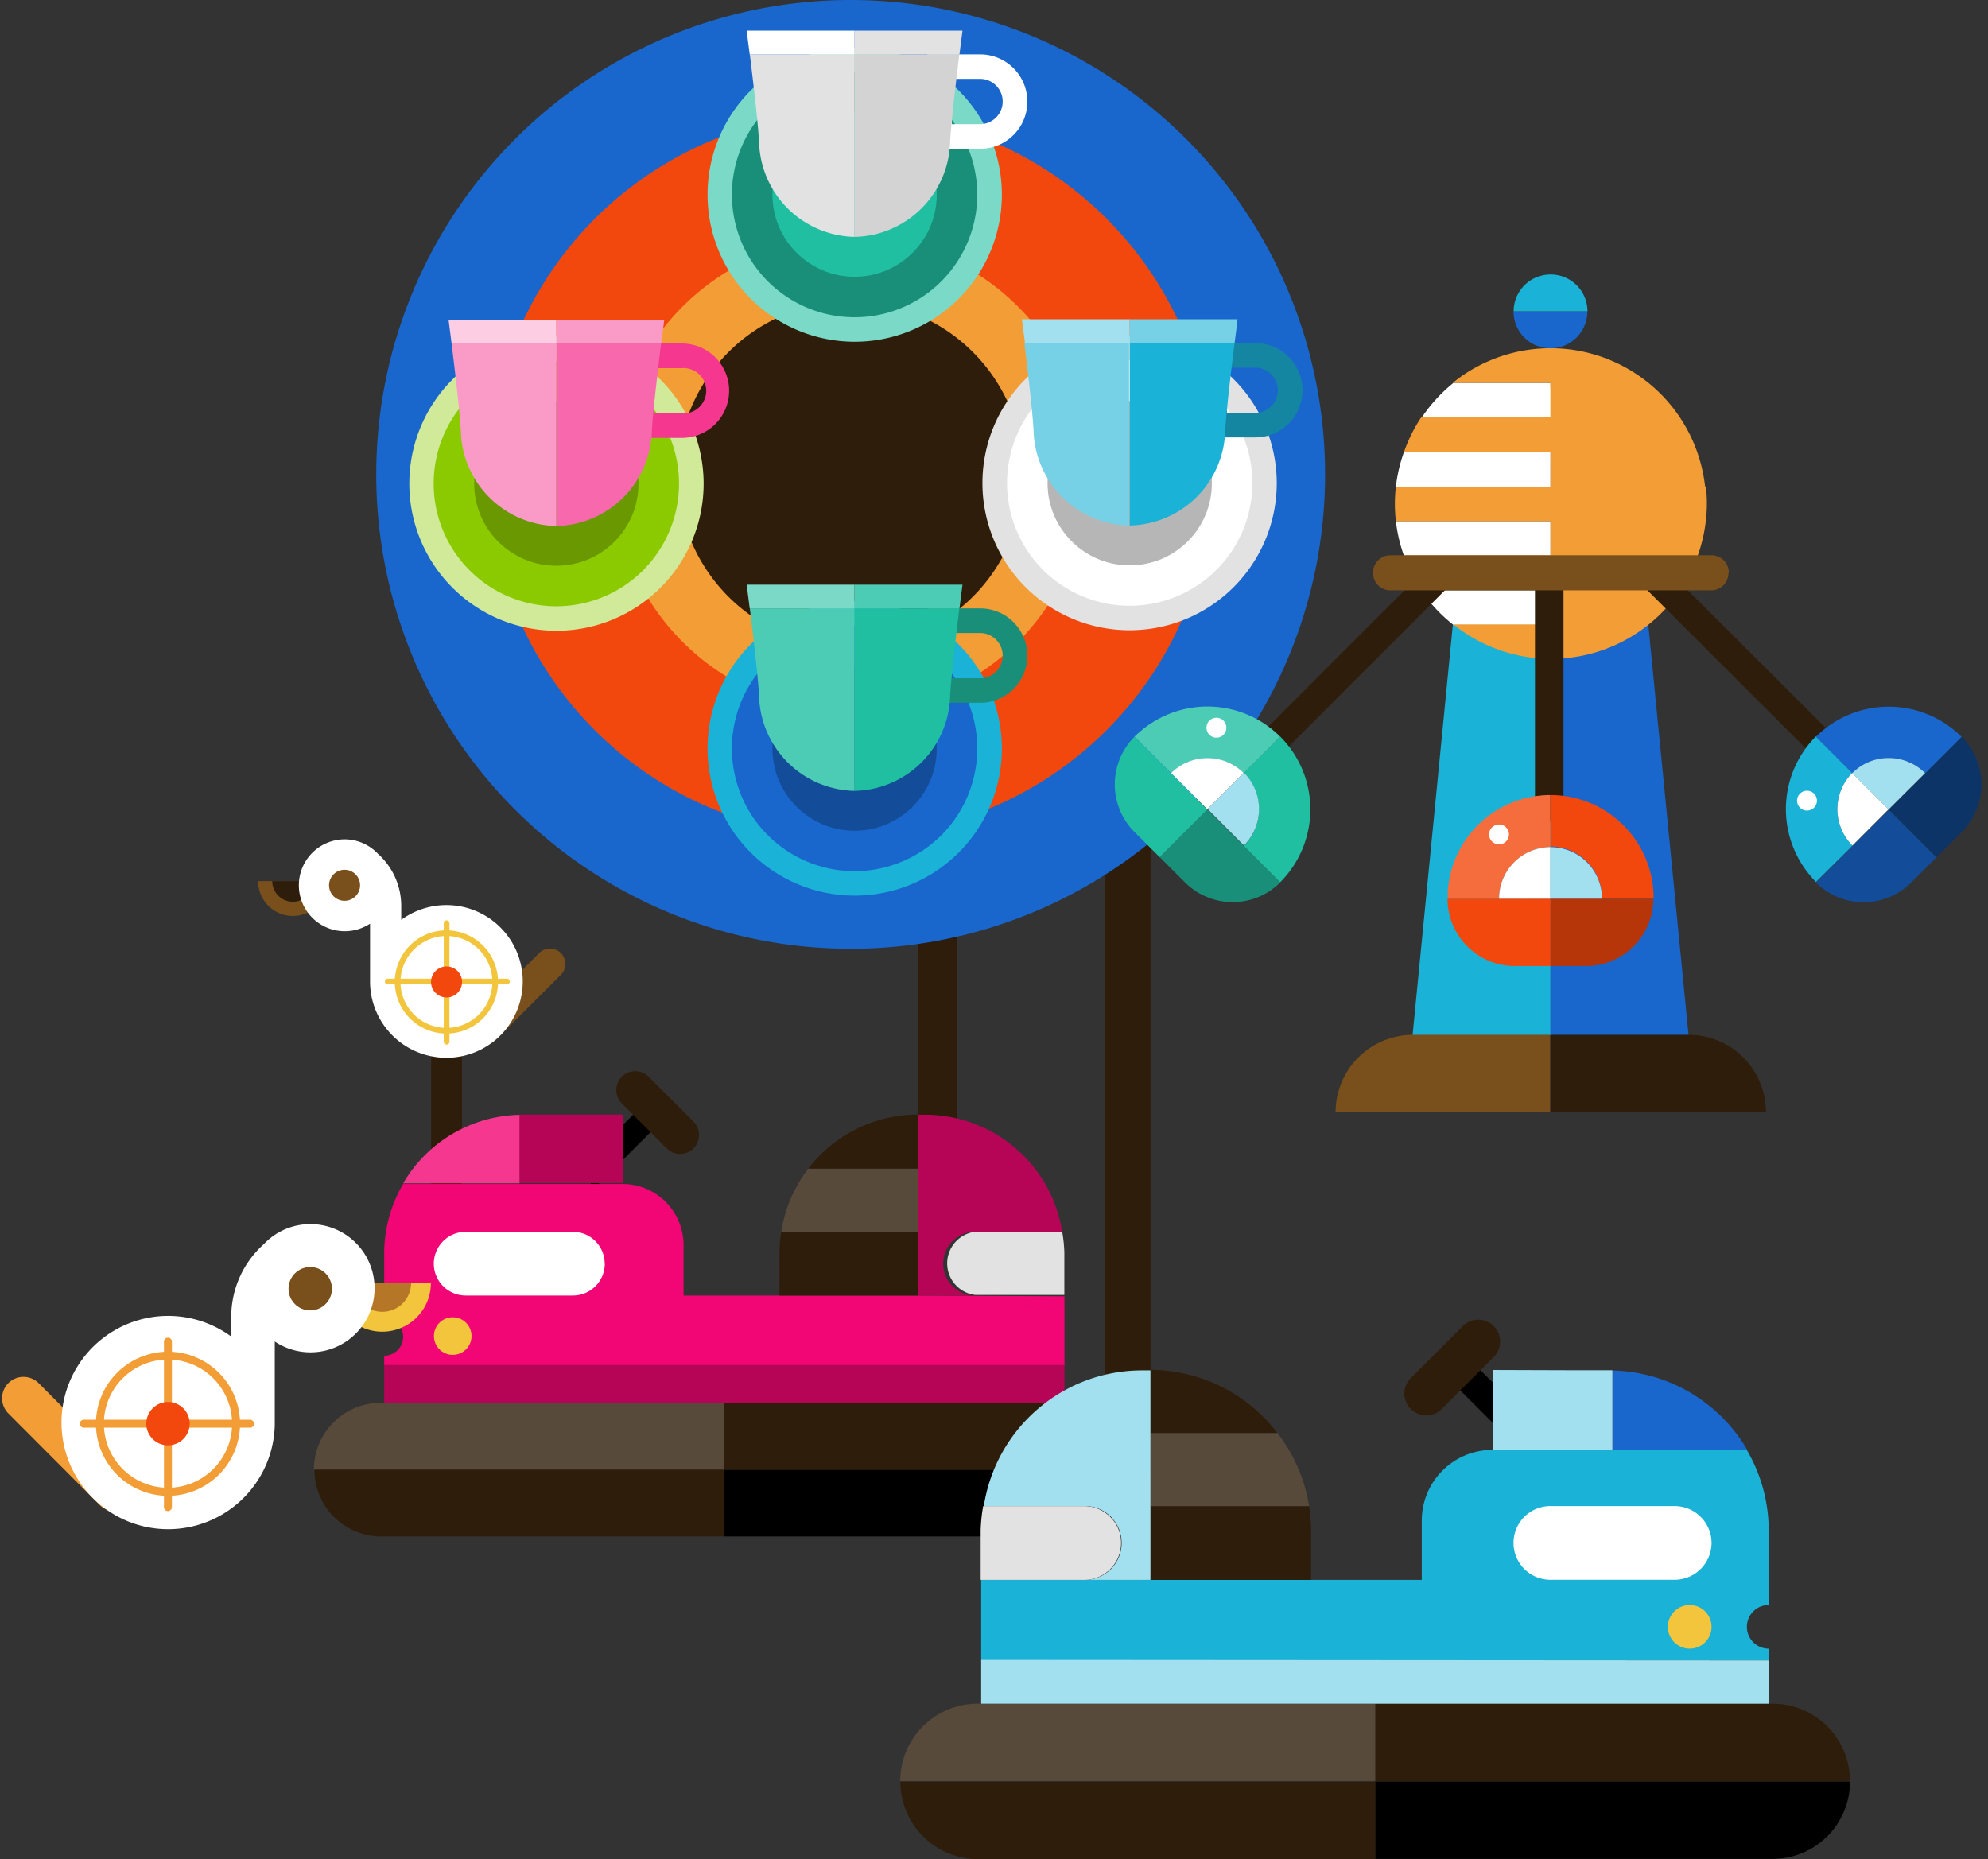 <svg xmlns="http://www.w3.org/2000/svg" viewBox="-0.161 -9.5367431640625e-7 157.515 147.31"><rect x="-0.161" y="-9.5367431640625e-7" width="157.515" height="147.31" fill="#333333" stroke="none"/><title>Depositphotos_68189651_01</title><g data-name="Layer 2"><g data-name="Layer 1"><path d="M37.37 80.71a1.22 1.22 0 0 0 0 1.72 1.22 1.22 0 0 0 1.72 0l5.19-5.19a1.22 1.22 0 0 0 0-1.72 1.22 1.22 0 0 0-1.72 0z" fill="#794f1b"/><path d="M34 98.91a1.22 1.22 0 0 0 1.22 1.22 1.22 1.22 0 0 0 1.22-1.22V80.53a1.22 1.22 0 0 0-1.22-1.22A1.22 1.22 0 0 0 34 80.53z" fill="#2e1d0a"/><path d="M25.81 69.82a2.76 2.76 0 0 1-5.52 0z" fill="#794f1b"/><path d="M24.68 69.82a1.63 1.63 0 0 1-3.27 0z" fill="#2e1d0a"/><path d="M27.14 66.51a3.63 3.63 0 0 1 2.63 1.13 5.55 5.55 0 0 1 1.86 4.13v1.12a6.05 6.05 0 1 1-2.47 5v-4.7a3.64 3.64 0 1 1-2-6.68z" fill="#fff"/><path d="M31.12 77.81a4.09 4.09 0 1 1 4.09 4.09 4.1 4.1 0 0 1-4.09-4.09zm.45 0a3.64 3.64 0 1 0 3.64-3.64 3.65 3.65 0 0 0-3.64 3.64z" fill="#f2c53d"/><path d="M30.52 78h9.43a.23.23 0 1 0 0-.45h-9.43a.23.23 0 0 0 0 .45z" fill="#f2c53d"/><path d="M35.22 82.77a.23.23 0 0 0 .23-.23v-9.43a.23.23 0 0 0-.45 0v9.43a.23.23 0 0 0 .22.23z" fill="#f2c53d"/><circle cx="35.22" cy="77.81" r="1.23" fill="#f2480d"/><circle cx="27.14" cy="70.15" r="1.23" fill="#794f1b"/><path d="M45.601 92.737l4.773-4.773 1.379 1.38-4.773 4.772z"/><path d="M72.56 102.66H54v-4a4.84 4.84 0 0 0-4.84-4.84H31.78a10.9 10.9 0 0 0-1.5 5.52v5.09a1.49 1.49 0 1 1 0 3v.8h53.9v-5.51z" fill="#f20574"/><path d="M74.11 49.57h-1.54v45.74a1.55 1.55 0 0 0 3.09 0V49.57z" fill="#2e1d0a"/><path d="M54.79 91a1.5 1.5 0 0 1-2.12 0l-3.56-3.56a1.5 1.5 0 0 1 0-2.12 1.5 1.5 0 0 1 2.12 0l3.56 3.56a1.5 1.5 0 0 1 0 2.12z" fill="#2e1d0a"/><path d="M57.22 111.16H30a5.3 5.3 0 0 0-5.29 5.3h32.51z" fill="#584a3b"/><path d="M24.75 116.46a5.29 5.29 0 0 0 5.25 5.29h27.22v-5.29z" fill="#2e1d0a"/><path d="M57.22 121.75h27.19a5.29 5.29 0 0 0 5.29-5.29H57.22z"/><path d="M84.41 111.16H57.22v5.3H89.7a5.29 5.29 0 0 0-5.29-5.3z" fill="#2e1d0a"/><path fill="#f20574" d="M84.17 111.16H73.34h10.83z"/><path fill="#f20574" d="M61.6 111.16h11.74H61.6z"/><path d="M74.57 100.13a2.52 2.52 0 0 1 2.52-2.52H84a11 11 0 0 0-10.82-9.28h-.65v14.33h4.53a2.53 2.53 0 0 1-2.49-2.53z" fill="#b60457"/><path d="M84 97.61h-6.91a2.52 2.52 0 0 0 0 5h7.08v-3.33a10.92 10.92 0 0 0-.17-1.67z" fill="#e2e2e2"/><path d="M30.28 108.16v3h53.9v-3z" fill="#b60457"/><path d="M47.76 100.13a2.53 2.53 0 0 1-2.52 2.53h-8.5a2.53 2.53 0 0 1-2.53-2.53 2.53 2.53 0 0 1 2.53-2.52h8.49a2.52 2.52 0 0 1 2.52 2.52z" fill="#fff"/><circle cx="35.71" cy="105.87" r="1.49" fill="#f2c53d"/><path d="M43.72 88.32h-2.73v5.43h8.19v-5.43z" fill="#b60457"/><path d="M31.78 93.77H41v-5.43a10.94 10.94 0 0 0-9.22 5.43z" fill="#f53790"/><path fill="#f53790" d="M72.56 97.61h.01v5.05h-.01z"/><path d="M61.74 97.61a10.84 10.84 0 0 0-.14 1.68v3.37h11v-5z" fill="#2e1d0a"/><path fill="#f53790" d="M72.56 92.61h.01v5h-.01z"/><path d="M61.74 97.61h10.82v-5h-8.68a10.9 10.9 0 0 0-2.14 5z" fill="#584a3b"/><path fill="#f53790" d="M72.56 92.55h.01v.05h-.01z"/><path d="M63.92 92.55v.05h8.68v-4.28a10.93 10.93 0 0 0-8.68 4.23z" fill="#2e1d0a"/><path d="M115.142 109.773l1.598-1.598 5.53 5.53-1.599 1.597z"/><path d="M91 125.19h21.49v-4.69a5.6 5.6 0 0 1 5.6-5.61h20.15a12.62 12.62 0 0 1 1.74 6.39v5.9a1.73 1.73 0 0 0 0 3.46v.93h-62.4v-6.38z" fill="#1ab2d6"/><path d="M89.23 25.27H91v91.4a1.79 1.79 0 1 1-3.58 0v-91.4z" fill="#2e1d0a"/><path d="M111.62 111.65a1.73 1.73 0 0 0 2.45 0l4.12-4.12a1.73 1.73 0 0 0 0-2.45 1.73 1.73 0 0 0-2.45 0l-4.12 4.12a1.73 1.73 0 0 0 0 2.45z" fill="#2e1d0a"/><path d="M108.8 135h31.49a6.14 6.14 0 0 1 6.13 6.14H108.8z" fill="#2e1d0a"/><path d="M146.42 141.17a6.13 6.13 0 0 1-6.13 6.13H108.8v-6.13z"/><path d="M108.8 147.31H77.31a6.13 6.13 0 0 1-6.13-6.13h37.62z" fill="#2e1d0a"/><path d="M77.31 135h31.49v6.13H71.17a6.13 6.13 0 0 1 6.14-6.13z" fill="#584a3b"/><path fill="#f20574" d="M77.58 135.04h12.54-12.54z"/><path fill="#f20574" d="M103.73 135.04H90.12h13.61z"/><path d="M88.71 122.26a2.92 2.92 0 0 0-2.92-2.92h-8a12.69 12.69 0 0 1 12.53-10.75H91v16.6h-5.22a2.92 2.92 0 0 0 2.93-2.93z" fill="#a3e0ef"/><path d="M77.74 119.34h8a2.92 2.92 0 0 1 0 5.85h-8.2v-3.91a12.62 12.62 0 0 1 .2-1.94z" fill="#e2e2e2"/><path d="M140 131.57V135H77.58v-3.47z" fill="#a3e0ef"/><path d="M119.76 122.26a2.92 2.92 0 0 0 2.92 2.92h9.84a2.93 2.93 0 0 0 2.93-2.92 2.93 2.93 0 0 0-2.93-2.92h-9.84a2.92 2.92 0 0 0-2.92 2.92z" fill="#fff"/><circle cx="133.72" cy="128.91" r="1.73" fill="#f2c53d"/><path d="M124.44 108.58h3.16v6.29h-9.48v-6.31z" fill="#a3e0ef"/><path d="M138.28 114.89h-10.67v-6.29a12.68 12.68 0 0 1 10.67 6.29z" fill="#1967cc"/><path fill="#f53790" d="M91.02 119.34h.01v5.85h-.01z"/><path d="M103.56 119.34a12.62 12.62 0 0 1 .16 1.94v3.91H91v-5.85z" fill="#2e1d0a"/><path fill="#f53790" d="M91.02 113.55h.01v5.79h-.01z"/><path d="M103.56 119.34H91v-5.79h10.05a12.62 12.62 0 0 1 2.51 5.79z" fill="#584a3b"/><path fill="#f53790" d="M91.02 113.49h.01v.06h-.01z"/><path d="M101 113.49v.06H91v-5a12.67 12.67 0 0 1 10 4.94z" fill="#2e1d0a"/><path d="M67.24 70.72a33.13 33.13 0 1 1 33.13-33.13 33.17 33.17 0 0 1-33.13 33.13z" fill="#f2480d"/><path d="M67.24 8.92a28.67 28.67 0 1 1-28.67 28.67A28.7 28.7 0 0 1 67.24 8.92zm0-8.92a37.59 37.59 0 1 0 37.59 37.59A37.59 37.59 0 0 0 67.24 0z" fill="#1967cc"/><path d="M67.24 53.83a16.25 16.25 0 1 1 16.25-16.24 16.26 16.26 0 0 1-16.25 16.24z" fill="#2e1d0a"/><path d="M67.24 23.89a13.7 13.7 0 1 1-13.7 13.7 13.71 13.71 0 0 1 13.7-13.7zm0-5.1A18.79 18.79 0 1 0 86 37.59a18.79 18.79 0 0 0-18.79-18.8z" fill="#f29d35"/><path d="M67.55 70a10.69 10.69 0 1 1 10.7-10.68A10.71 10.71 0 0 1 67.55 70z" fill="#1967cc"/><path d="M67.55 49.59a9.72 9.72 0 1 1-9.72 9.72 9.72 9.72 0 0 1 9.72-9.72zm0-1.94a11.66 11.66 0 1 0 11.67 11.67 11.68 11.68 0 0 0-11.67-11.67z" fill="#1ab2d6"/><circle cx="67.55" cy="59.32" r="6.51" fill="#134d99"/><path d="M77.49 55.69h-4.17v-7.48h4.18a3.74 3.74 0 1 1 0 7.48zm-2.23-1.94h2.23a1.79 1.79 0 1 0 0-3.59h-2.23z" fill="#198f7a"/><path d="M59.25 48.21c.26 2.12.65 5.44.73 6.89a7.73 7.73 0 0 0 7.57 7.57V48.21z" fill="#4dccb5"/><path d="M67.55 46.33H59l.24 1.88h8.31z" fill="#7ad9c7"/><path d="M67.55 48.21v14.46a7.73 7.73 0 0 0 7.57-7.57c.08-1.45.47-4.77.73-6.89z" fill="#21bfa2"/><path d="M75.86 48.21l.24-1.88h-8.55v1.88z" fill="#4dccb5"/><path d="M89.35 49A10.69 10.69 0 1 1 100 38.29 10.7 10.7 0 0 1 89.35 49z" fill="#fff"/><path d="M89.35 28.56a9.72 9.72 0 1 1-9.72 9.72 9.72 9.72 0 0 1 9.72-9.72zm0-1.94A11.66 11.66 0 1 0 101 38.29a11.68 11.68 0 0 0-11.65-11.67z" fill="#e2e2e2"/><circle cx="89.35" cy="38.29" r="6.51" fill="#b6b6b6"/><path d="M99.29 34.66h-4.17v-7.48h4.18a3.74 3.74 0 1 1 0 7.48zm-2.23-1.94h2.23a1.79 1.79 0 1 0 0-3.59h-2.23z" fill="#1486a1"/><path d="M81 27.18c.26 2.11.65 5.44.73 6.89a7.73 7.73 0 0 0 7.57 7.57V27.18z" fill="#76d1e6"/><path d="M89.35 25.3h-8.54l.24 1.88h8.31z" fill="#a3e0ef"/><path d="M89.35 27.18v14.46a7.73 7.73 0 0 0 7.57-7.57c.08-1.45.47-4.77.74-6.89z" fill="#1ab2d6"/><path d="M97.66 27.18l.24-1.88h-8.55v1.88z" fill="#76d1e6"/><path d="M43.92 49a10.69 10.69 0 1 1 10.69-10.67A10.7 10.7 0 0 1 43.92 49z" fill="#8cca00"/><path d="M43.92 28.6a9.72 9.72 0 1 1-9.72 9.72 9.72 9.72 0 0 1 9.72-9.72zm0-1.94a11.66 11.66 0 1 0 11.67 11.67 11.68 11.68 0 0 0-11.67-11.67z" fill="#d1ea99"/><circle cx="43.92" cy="38.32" r="6.51" fill="#699800"/><path d="M53.86 34.7h-4.17v-7.48h4.18a3.74 3.74 0 1 1 0 7.48zm-2.23-1.94h2.23a1.8 1.8 0 1 0 0-3.59h-2.23z" fill="#f53790"/><path d="M35.62 27.22c.26 2.11.65 5.44.73 6.89a7.73 7.73 0 0 0 7.57 7.57V27.22z" fill="#fa9bc7"/><path d="M43.92 25.34h-8.54l.24 1.88h8.31z" fill="#fccde3"/><path d="M43.92 27.22v14.46a7.73 7.73 0 0 0 7.57-7.57c.08-1.45.47-4.77.73-6.89z" fill="#f769ac"/><path d="M52.23 27.22l.24-1.88h-8.55v1.88z" fill="#fa9bc7"/><path d="M67.55 26.11a10.69 10.69 0 1 1 10.7-10.69 10.71 10.71 0 0 1-10.7 10.69z" fill="#198f7a"/><path d="M67.55 5.7a9.72 9.72 0 1 1-9.72 9.72 9.72 9.72 0 0 1 9.72-9.72zm0-1.94a11.66 11.66 0 1 0 11.67 11.66A11.68 11.68 0 0 0 67.55 3.75z" fill="#7ad9c7"/><circle cx="67.55" cy="15.42" r="6.51" fill="#21bfa2"/><path d="M77.49 11.79h-4.17V4.31h4.18a3.74 3.74 0 1 1 0 7.48zm-2.23-1.95h2.23a1.79 1.79 0 1 0 0-3.59h-2.23z" fill="#fff"/><path d="M59.25 4.31c.26 2.12.65 5.44.73 6.89a7.73 7.73 0 0 0 7.57 7.57V4.31z" fill="#e2e2e2"/><path d="M67.55 2.43H59l.24 1.88h8.31z" fill="#fff"/><path d="M67.55 4.31v14.46a7.73 7.73 0 0 0 7.57-7.57c.08-1.45.47-4.78.73-6.89z" fill="#d3d3d3"/><path d="M75.86 4.31l.24-1.88h-8.55v1.88z" fill="#e2e2e2"/><path fill="#1ab2d6" d="M114.95 49.52l-3.19 32.52h10.93V49.52h-7.74z"/><path fill="#1967cc" d="M130.44 49.52h-7.75v32.52h10.94l-3.19-32.52z"/><path d="M122.69 46.78h-10.25a12.41 12.41 0 0 0 2.56 2.74h7.74z" fill="#fff"/><path d="M122.69 30.34H115a12.4 12.4 0 0 0-2.51 2.74h10.25z" fill="#fff"/><path d="M122.69 35.82h-11.61a12.21 12.21 0 0 0-.64 2.74h12.25z" fill="#fff"/><path d="M122.69 41.3h-12.25a12.24 12.24 0 0 0 .64 2.74h11.61z" fill="#fff"/><path d="M134.94 38.56a12.32 12.32 0 0 0-20-8.22h7.74v2.74h-10.24a12.29 12.29 0 0 0-1.36 2.74h11.61v2.74h-12.25a11.75 11.75 0 0 0 0 2.74h12.25V44h-11.61a12.35 12.35 0 0 0 1.36 2.74h10.25v2.74H115a12.34 12.34 0 0 0 20-8.22 11.75 11.75 0 0 0 0-2.74z" fill="#f29d35"/><path d="M111.79 82a6.14 6.14 0 0 0-6.13 6.13h17V82z" fill="#794f1b"/><path d="M133.63 82h-10.94v6.13h17.07a6.13 6.13 0 0 0-6.13-6.13z" fill="#2e1d0a"/><path fill="#2e1d0a" d="M121.46 45.41h2.26v19.7h-2.26z"/><path d="M114.53 71.21v-.55.55a5.34 5.34 0 0 0 5.34 5.34h2.82v-5.34z" fill="#f2480d"/><path d="M122.68 76.55h2.82a5.34 5.34 0 0 0 5.34-5.34h-8.16z" fill="#b6360a"/><path d="M122.68 71.21h-4.06a4.08 4.08 0 0 1 4.06-4.08V63a8.17 8.17 0 0 0-8.13 7.62v.55z" fill="#f56d3d"/><path d="M122.69 63v4.08a4.08 4.08 0 0 1 4.08 4.08h4.09a8.17 8.17 0 0 0-8.17-8.16z" fill="#f2480d"/><path d="M118.62 71.21h4.06v-4.08a4.08 4.08 0 0 0-4.06 4.08z" fill="#fff"/><path d="M126.77 71.21a4.08 4.08 0 0 0-4.08-4.08v4.08z" fill="#a3e0ef"/><circle cx="118.61" cy="66.12" r=".79" fill="#fff"/><path fill="#2e1d0a" d="M98.948 58.962l13.925-13.935 1.6 1.598-13.926 13.935z"/><path d="M89.73 58.38c.13-.13.27-.25.41-.37a5.45 5.45 0 0 0-.41.37 5.34 5.34 0 0 0 0 7.55l2 2 3.77-3.77z" fill="#21bfa2"/><path d="M91.73 67.92l2 2a5.34 5.34 0 0 0 7.55 0l-5.78-5.78z" fill="#198f7a"/><path d="M95.5 64.14l-2.87-2.87a4.08 4.08 0 0 1 5.76 0l2.89-2.89A8.16 8.16 0 0 0 90.14 58c-.14.12-.28.24-.41.37z" fill="#4dccb5"/><path d="M101.28 58.37l-2.89 2.89a4.08 4.08 0 0 1 0 5.77l-2.89-2.89 5.77 5.77a8.17 8.17 0 0 0 .01-11.54z" fill="#21bfa2"/><path d="M92.63 61.26l2.87 2.87 2.88-2.88a4.08 4.08 0 0 0-5.75.01z" fill="#fff"/><path d="M98.4 67a4.08 4.08 0 0 0 0-5.77l-2.88 2.88z" fill="#a3e0ef"/><circle cx="96.22" cy="57.66" r=".79" transform="rotate(-45 96.225 57.662)" fill="#fff"/><path fill="#2e1d0a" d="M130.364 46.77l1.596-1.6 13.94 13.92-1.597 1.6z"/><path d="M143.72 69.93c-.13-.13-.25-.27-.37-.41a5.44 5.44 0 0 0 .37.41 5.34 5.34 0 0 0 7.55 0l2-2-3.77-3.77z" fill="#134d99"/><path d="M153.27 67.93l2-2a5.34 5.34 0 0 0 0-7.55l-5.77 5.77z" fill="#0d3466"/><path d="M149.49 64.16L146.61 67a4.08 4.08 0 0 1 0-5.76l-2.89-2.89a8.17 8.17 0 0 0-.37 11.13c.12.14.24.28.37.41z" fill="#1ab2d6"/><path d="M143.72 58.38l2.89 2.89a4.08 4.08 0 0 1 5.77 0l-2.89 2.89 5.77-5.77a8.17 8.17 0 0 0-11.54-.01z" fill="#1967cc"/><path d="M146.61 67l2.87-2.87-2.88-2.88a4.08 4.08 0 0 0 .01 5.75z" fill="#fff"/><path d="M152.37 61.26a4.08 4.08 0 0 0-5.77 0l2.88 2.88z" fill="#a3e0ef"/><circle cx="143.01" cy="63.44" r=".79" transform="rotate(-45.02 143.017 63.44)" fill="#fff"/><path d="M136.79 45.41a1.37 1.37 0 0 1-1.37 1.37H110a1.37 1.37 0 0 1-1.37-1.37A1.37 1.37 0 0 1 110 44h25.45a1.37 1.37 0 0 1 1.37 1.37z" fill="#794f1b"/><path d="M122.69 27.6a2.92 2.92 0 0 0 2.92-2.92h-5.85a2.92 2.92 0 0 0 2.93 2.92z" fill="#1967cc"/><path d="M122.69 21.75a2.92 2.92 0 0 0-2.92 2.92h5.85a2.92 2.92 0 0 0-2.93-2.92z" fill="#1ab2d6"/><path d="M10.14 116.86a1.7 1.7 0 0 1 0 2.4 1.7 1.7 0 0 1-2.4 0L.5 112a1.7 1.7 0 0 1 0-2.4 1.7 1.7 0 0 1 2.4 0z" fill="#f29d35"/><path d="M26.27 101.67a3.85 3.85 0 0 0 7.71 0z" fill="#f2c53d"/><path d="M27.85 101.67a2.28 2.28 0 0 0 4.56 0z" fill="#b67628"/><path d="M24.42 97a5.06 5.06 0 0 0-3.67 1.58 7.74 7.74 0 0 0-2.59 5.76v1.57a8.45 8.45 0 1 0 3.45 7v-6.61a5.08 5.08 0 1 0 2.81-9.3z" fill="#fff"/><path d="M13.15 118.53a5.71 5.71 0 1 1 5.71-5.71 5.72 5.72 0 0 1-5.71 5.71zm0-10.8a5.08 5.08 0 1 0 5.08 5.08 5.09 5.09 0 0 0-5.08-5.08z" fill="#f29d35"/><path d="M19.7 113.13H6.54a.32.32 0 1 1 0-.63H19.7a.32.32 0 0 1 0 .63z" fill="#f29d35"/><path d="M13.15 119.74a.32.32 0 0 1-.32-.32v-13.16a.32.32 0 0 1 .63 0v13.16a.32.32 0 0 1-.31.32z" fill="#f29d35"/><circle cx="13.15" cy="112.81" r="1.72" fill="#f2480d"/><circle cx="24.42" cy="102.12" r="1.72" fill="#794f1b"/></g></g></svg>